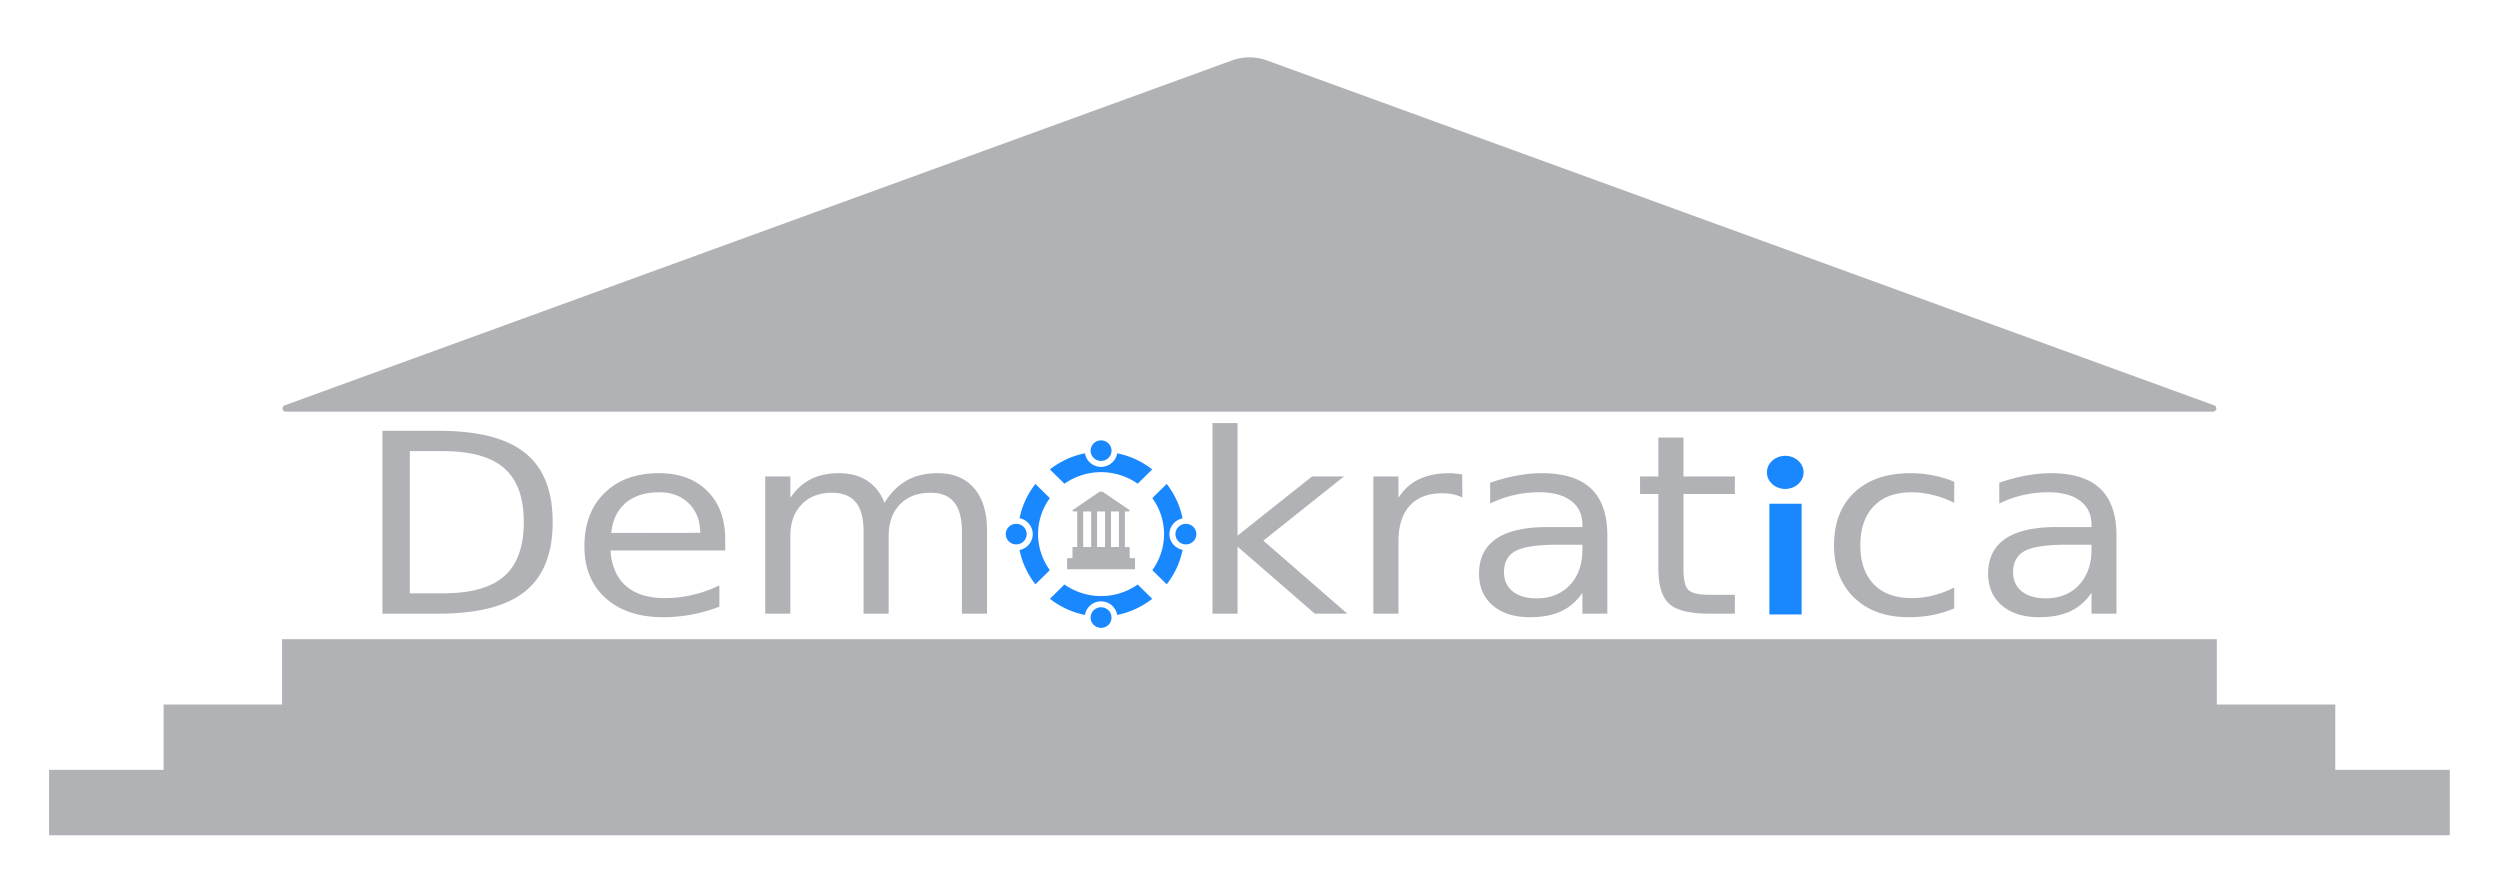 <?xml version="1.0" encoding="UTF-8" standalone="no"?>
<!-- Created with Inkscape (http://www.inkscape.org/) -->

<svg
   width="14in"
   height="5in"
   viewBox="0 0 1344 480"
   version="1.1"
   id="svg5"
   inkscape:version="1.1.2 (0a00cf5339, 2022-02-04)"
   sodipodi:docname="1.LogoYTituloComp.svg"
   xmlns:inkscape="http://www.inkscape.org/namespaces/inkscape"
   xmlns:sodipodi="http://sodipodi.sourceforge.net/DTD/sodipodi-0.dtd"
   xmlns="http://www.w3.org/2000/svg"
   xmlns:svg="http://www.w3.org/2000/svg">
  <sodipodi:namedview
     id="namedview7"
     pagecolor="#ebecf0"
     bordercolor="#999999"
     borderopacity="1"
     inkscape:pageshadow="0"
     inkscape:pageopacity="0"
     inkscape:pagecheckerboard="0"
     inkscape:document-units="px"
     showgrid="false"
     inkscape:zoom="0.85253905"
     inkscape:cx="669.17756"
     inkscape:cy="353.06301"
     inkscape:window-width="2560"
     inkscape:window-height="1348"
     inkscape:window-x="1366"
     inkscape:window-y="0"
     inkscape:window-maximized="1"
     inkscape:current-layer="g47990"
     units="in"
     height="6in" />
  <defs
     id="defs2">
    <inkscape:path-effect
       effect="fillet_chamfer"
       id="path-effect5248"
       is_visible="true"
       lpeversion="1"
       satellites_param="F,0,0,1,0,10,0,1 @ F,0,0,1,0,10,0,1 @ F,0,0,1,0,10,0,1"
       unit="px"
       method="auto"
       mode="F"
       radius="10"
       chamfer_steps="1"
       flexible="false"
       use_knot_distance="true"
       apply_no_radius="true"
       apply_with_radius="true"
       only_selected="false"
       hide_knots="false" />
    <inkscape:path-effect
       effect="fillet_chamfer"
       id="path-effect5362"
       is_visible="true"
       lpeversion="1"
       satellites_param="F,0,0,1,0,10,0,1 @ F,0,0,1,0,10,0,1 @ F,0,0,1,0,10,0,1 @ F,0,0,1,0,10,0,1 @ F,0,0,1,0,10,0,1 @ F,0,0,1,0,10,0,1"
       unit="px"
       method="auto"
       mode="F"
       radius="10"
       chamfer_steps="1"
       flexible="false"
       use_knot_distance="true"
       apply_no_radius="true"
       apply_with_radius="true"
       only_selected="false"
       hide_knots="false" />
  </defs>
  <g
     inkscape:label="Layer 1"
     inkscape:groupmode="layer"
     id="layer1">
    <g
       id="g5273"
       transform="translate(2.8610229e-5,-188.747)">
      <g
         aria-label="Dem  kratica "
         id="text3973"
         style="font-size:207.435px;line-height:1.25;font-family:FontAwesome;-inkscape-font-specification:FontAwesome;fill:#b1b2b5;stroke-width:1.08"
         transform="matrix(0.72,0,0,0.65,188.889,226.231)">
        <g
           id="g47990">
          <g
             id="g44">
            <path
               id="path1303-5"
               style="fill:#1988ff;stroke-width:0.31"
               d="m 592.191,236.803 a 5.624,5.529 0 0 0 -5.623,5.529 5.624,5.529 0 0 0 5.623,5.529 5.624,5.529 0 0 0 5.625,-5.529 5.624,5.529 0 0 0 -5.625,-5.529 z m -8.666,6.941 a 44.686,44.31 0 0 0 -18.855,8.68 l 7.828,7.695 a 33.888,33.319 0 0 1 19.693,-6.227 33.888,33.319 0 0 1 19.705,6.217 l 7.814,-7.684 a 44.686,44.31 0 0 0 -18.854,-8.68 8.894,8.745 0 0 1 -8.666,7.33 8.894,8.745 0 0 1 -8.666,-7.332 z m 376.721,1.363 a 9.865,8.904 0 0 0 -9.865,8.904 9.865,8.904 0 0 0 9.865,8.902 9.865,8.904 0 0 0 9.865,-8.902 9.865,8.904 0 0 0 -9.865,-8.904 z m -403.367,15.111 a 44.686,44.31 0 0 0 -8.529,18.438 8.894,8.745 0 0 1 7.092,8.555 8.894,8.745 0 0 1 -7.092,8.555 44.686,44.31 0 0 0 8.529,18.438 l 7.76,-7.629 a 33.888,33.319 0 0 1 -6.334,-19.363 33.888,33.319 0 0 1 6.334,-19.363 z m 70.623,0.002 -7.746,7.617 a 33.888,33.319 0 0 1 6.324,19.373 33.888,33.319 0 0 1 -6.324,19.375 l 7.746,7.615 a 44.686,44.31 0 0 0 8.547,-18.523 8.894,8.745 0 0 1 -7.105,-8.467 8.894,8.745 0 0 1 7.105,-8.467 44.686,44.31 0 0 0 -8.547,-18.523 z M 951.717,270.873 v 59.551 h 17.338 V 270.873 Z m -405.17,10.809 a 5.624,5.529 0 0 0 -5.623,5.529 5.624,5.529 0 0 0 5.623,5.529 5.624,5.529 0 0 0 5.623,-5.529 5.624,5.529 0 0 0 -5.623,-5.529 z m 91.291,0 a 5.624,5.529 0 0 0 -5.625,5.529 5.624,5.529 0 0 0 5.625,5.529 5.624,5.529 0 0 0 5.623,-5.529 5.624,5.529 0 0 0 -5.623,-5.529 z m -65.34,32.621 -7.826,7.695 a 44.686,44.31 0 0 0 18.854,8.68 8.894,8.745 0 0 1 8.666,-7.332 8.894,8.745 0 0 1 8.666,7.33 44.686,44.31 0 0 0 18.854,-8.68 l -7.814,-7.684 a 33.888,33.319 0 0 1 -19.705,6.219 33.888,33.319 0 0 1 -19.693,-6.229 z m 19.693,12.258 a 5.624,5.529 0 0 0 -5.623,5.531 5.624,5.529 0 0 0 5.623,5.529 5.624,5.529 0 0 0 5.625,-5.531 5.624,5.529 0 0 0 -5.625,-5.529 z"
               transform="matrix(1.388,0,0,1.538,-262.182,-57.646)" />
            <g
               id="g853-5"
               transform="matrix(0.211,0,0,0.23,430.543,285.389)">
              <path
                 id="rect4607-6"
                 style="fill:#b1b2b5;stroke:#ffffff;stroke-width:0"
                 d="m 613.499,276.126 a 14.459,14.459 0 0 0 -3.867,0.26 14.459,14.459 0 0 0 -5.326,2.273 l -54.018,37.359 -37.571,25.981 a 3.121,3.121 0 0 0 1.776,5.689 H 528.225 v 127.708 h -16.862 v 40.055 h -19.001 v 40.055 H 732.694 V 515.452 H 713.696 V 475.397 H 696.831 V 347.688 h 13.734 a 3.121,3.121 0 0 0 1.774,-5.689 L 658.321,304.64 620.753,278.659 a 14.459,14.459 0 0 0 -7.254,-2.533 z m -64.291,71.563 h 28.226 v 127.708 h -28.226 z m 49.209,0 h 24.113 4.113 v 127.708 h -28.226 z m 49.209,0 h 28.226 v 127.708 h -28.226 z" />
              <g
                 id="g5195-2"
                 transform="matrix(0.833,0,0,1,-33.894,0)" />
            </g>
            <path
               id="path42930"
               style="stroke-width:1.08"
               d="m 670.571,-10.232 a 38.132,42.249 0 0 0 -13.043,2.55 L -49.763,277.575 a 2.448,2.712 0 0 0 0.838,5.26 H 1390.068 a 2.448,2.712 0 0 0 0.838,-5.26 L 683.614,-7.682 A 38.132,42.249 0 0 0 670.571,-10.232 Z M 642.971,292.263 V 449.865 h 18.738 v -55.403 l 57.633,55.403 h 24.307 l -62.694,-60.366 60.162,-53.076 H 717.314 l -55.605,48.921 V 292.263 Z M 23.198,298.646 v 151.219 h 42.034 c 29.171,0 50.644,-6.11 64.419,-18.332 13.775,-12.222 20.663,-31.367 20.663,-57.431 0,-25.929 -6.855,-44.97 -20.563,-57.125 C 116.043,304.755 94.538,298.646 65.232,298.646 Z m 952.701,5.569 v 32.209 H 962.225 v 14.484 h 13.674 v 61.582 c 0,14.18 2.737,23.971 8.206,29.373 5.469,5.334 15.395,8.002 29.777,8.002 h 19.142 v -15.598 h -19.142 c -7.765,0 -12.93,-1.316 -15.496,-3.95 -2.498,-2.633 -3.749,-8.576 -3.749,-17.827 V 350.907 H 1033.025 V 336.423 H 994.637 V 304.215 Z M 43.658,315.457 H 68.371 c 20.865,0 36.127,4.727 45.783,14.181 9.724,9.386 14.585,24.207 14.585,44.464 0,20.392 -4.862,35.317 -14.585,44.77 -9.656,9.453 -24.918,14.181 -45.783,14.181 H 43.658 Z m 185.963,18.233 c -17.016,0 -30.555,5.47 -40.616,16.409 -9.994,10.871 -14.992,25.591 -14.992,44.161 0,17.962 5.269,32.209 15.802,42.743 10.601,10.534 24.949,15.8 43.045,15.8 7.225,0 14.351,-0.743 21.373,-2.229 7.023,-1.486 13.875,-3.646 20.56,-6.482 v -17.623 c -6.617,3.511 -13.303,6.144 -20.056,7.9 -6.685,1.756 -13.606,2.634 -20.763,2.634 -12.357,0 -22.012,-3.344 -28.967,-10.029 -6.888,-6.752 -10.736,-16.541 -11.546,-29.37 h 85.686 v -9.116 c 0,-16.881 -4.455,-30.218 -13.368,-40.009 -8.846,-9.859 -20.899,-14.787 -36.159,-14.787 z m 134.609,0 c -8.17,0 -15.225,1.653 -21.167,4.962 -5.942,3.309 -11.041,8.442 -15.295,15.397 V 336.423 H 309.028 V 449.865 h 18.738 v -64.114 c 0,-11.006 2.802,-19.717 8.407,-26.132 5.605,-6.482 13.167,-9.723 22.688,-9.723 8.035,0 13.979,2.633 17.827,7.9 3.849,5.199 5.772,13.271 5.772,24.21 v 67.86 h 18.738 v -64.114 c 0,-11.074 2.802,-19.817 8.407,-26.231 5.605,-6.415 13.236,-9.624 22.892,-9.624 7.9,0 13.775,2.633 17.624,7.9 3.849,5.267 5.772,13.338 5.772,24.21 v 67.86 h 18.738 v -68.47 c 0,-15.261 -3.206,-27.008 -9.621,-35.246 -6.415,-8.306 -15.532,-12.459 -27.348,-12.459 -8.778,0 -16.407,1.99 -22.889,5.974 -6.482,3.984 -12.054,10.163 -16.713,18.536 -2.768,-7.968 -7.057,-14.043 -12.864,-18.23 -5.74,-4.187 -12.729,-6.281 -20.967,-6.281 z m 455.79,0 c -8.981,0 -16.612,1.688 -22.892,5.064 -6.28,3.309 -11.376,8.407 -15.293,15.295 V 336.423 H 763.097 V 449.865 h 18.738 v -59.759 c 0,-12.83 2.802,-22.652 8.407,-29.472 5.672,-6.887 13.773,-10.333 24.307,-10.333 2.971,0 5.672,0.305 8.103,0.913 2.498,0.54 4.795,1.416 6.889,2.631 l -0.1,-19.143 c -1.891,-0.338 -3.614,-0.574 -5.167,-0.709 -1.553,-0.203 -2.971,-0.303 -4.254,-0.303 z m 68.875,0 c -6.077,0 -12.324,0.674 -18.738,2.024 -6.415,1.283 -13.033,3.242 -19.853,5.875 v 17.22 c 5.672,-3.106 11.58,-5.437 17.724,-6.99 6.145,-1.553 12.459,-2.331 18.942,-2.331 10.196,0 18.095,2.365 23.699,7.092 5.672,4.659 8.51,11.276 8.51,19.852 v 1.823 H 893.048 c -16.949,0 -29.712,3.241 -38.287,9.723 -8.508,6.482 -12.763,16.104 -12.763,28.866 0,10.939 3.411,19.685 10.231,26.234 6.887,6.482 16.138,9.723 27.752,9.723 9.183,0 16.948,-1.619 23.296,-4.86 6.347,-3.309 11.649,-8.407 15.903,-15.295 v 17.217 h 18.635 v -64.721 c 0,-17.286 -4.05,-30.183 -12.153,-38.691 -8.103,-8.508 -20.358,-12.763 -36.766,-12.763 z m 275.195,0 c -17.691,0 -31.634,5.3 -41.831,15.902 -10.129,10.601 -15.195,25.154 -15.195,43.656 0,18.232 5.031,32.715 15.092,43.452 10.061,10.736 23.635,16.103 40.719,16.103 6.28,0 12.187,-0.608 17.724,-1.823 5.605,-1.215 11.007,-3.039 16.206,-5.47 v -17.217 c -5.267,2.904 -10.568,5.099 -15.903,6.584 -5.267,1.418 -10.601,2.127 -16.003,2.127 -12.087,0 -21.474,-3.817 -28.159,-11.447 -6.685,-7.698 -10.025,-18.465 -10.025,-32.308 0,-13.843 3.34,-24.582 10.025,-32.212 6.685,-7.698 16.072,-11.546 28.159,-11.546 5.402,0 10.736,0.743 16.003,2.229 5.335,1.418 10.636,3.578 15.903,6.482 v -17.422 c -5.132,-2.363 -10.433,-4.118 -15.903,-5.266 -5.47,-1.215 -11.074,-1.823 -16.814,-1.823 z m 104.934,0 c -6.077,0 -12.323,0.674 -18.738,2.024 -6.415,1.283 -13.033,3.242 -19.852,5.875 v 17.22 c 5.672,-3.106 11.58,-5.437 17.724,-6.99 6.145,-1.553 12.459,-2.331 18.942,-2.331 10.196,0 18.095,2.365 23.699,7.092 5.672,4.659 8.51,11.276 8.51,19.852 v 1.823 h -26.134 c -16.948,0 -29.709,3.241 -38.285,9.723 -8.508,6.482 -12.763,16.104 -12.763,28.866 0,10.939 3.411,19.685 10.231,26.234 6.887,6.482 16.138,9.723 27.752,9.723 9.183,0 16.948,-1.619 23.296,-4.86 6.347,-3.309 11.649,-8.407 15.903,-15.295 v 17.217 h 18.635 v -64.721 c 0,-17.286 -4.05,-30.183 -12.153,-38.691 -8.103,-8.508 -20.358,-12.763 -36.766,-12.763 z M 229.821,349.49 c 9.183,0 16.544,3.039 22.081,9.116 5.605,6.077 8.475,14.215 8.61,24.411 l -66.444,0.099 c 0.945,-10.669 4.523,-18.939 10.736,-24.814 6.28,-5.875 14.618,-8.813 25.017,-8.813 z m 670.823,43.353 h 18.535 v 4.151 c -10e-6,12.154 -3.141,21.911 -9.421,29.271 -6.212,7.293 -14.482,10.94 -24.814,10.94 -7.495,0 -13.438,-1.924 -17.827,-5.773 -4.322,-3.916 -6.482,-9.182 -6.482,-15.8 0,-8.306 2.903,-14.182 8.71,-17.626 5.807,-3.444 16.24,-5.163 31.298,-5.163 z m 380.127,0 h 18.538 v 4.151 c 0,12.154 -3.141,21.911 -9.421,29.271 -6.212,7.293 -14.485,10.94 -24.816,10.94 -7.495,0 -13.436,-1.924 -17.825,-5.773 -4.322,-3.916 -6.482,-9.182 -6.482,-15.8 0,-8.306 2.903,-14.182 8.71,-17.626 5.807,-3.444 16.238,-5.163 31.296,-5.163 z m -1332.508,78.169 v 54.04 h -88.443 v 54.04 h -85.507 v 54.043 H 1566.829 v -54.043 h -85.507 v -54.04 h -88.443 v -54.04 z" />
          </g>
        </g>
      </g>
    </g>
  </g>
</svg>
